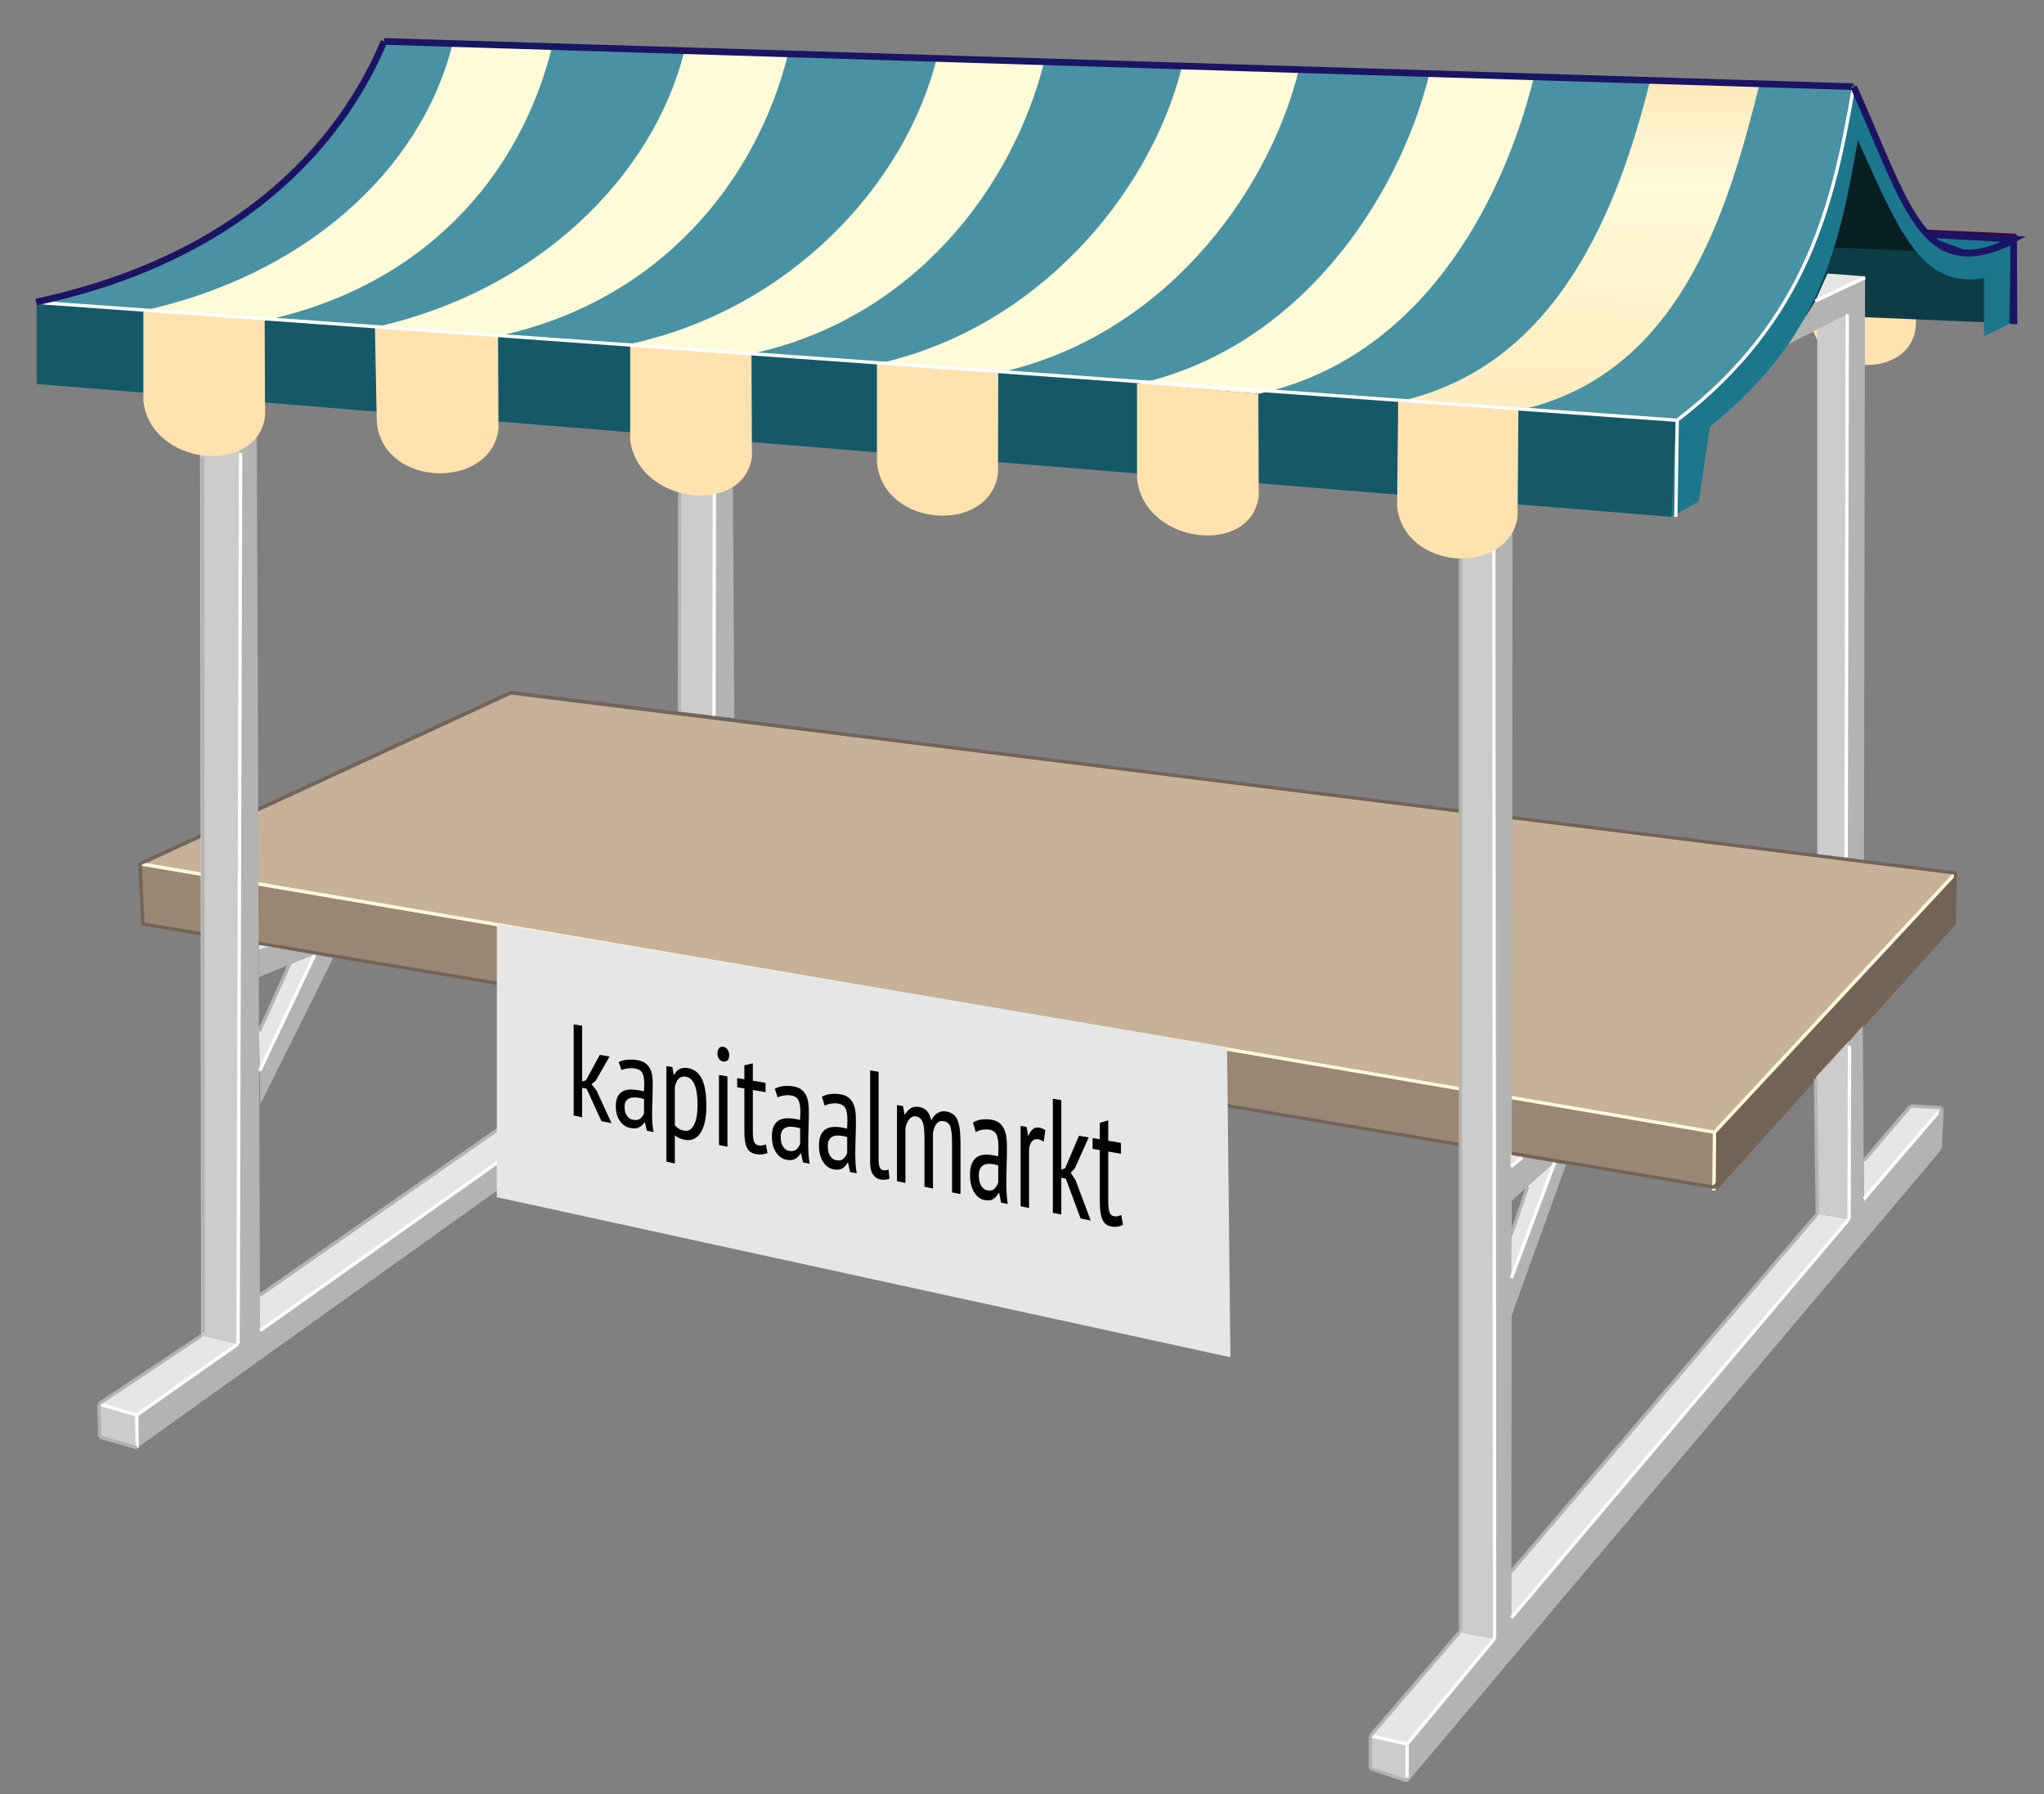 <?xml version="1.0" encoding="utf-8"?>
<!-- Generator: Adobe Illustrator 18.1.1, SVG Export Plug-In . SVG Version: 6.00 Build 0)  -->
<svg version="1.1" xmlns="http://www.w3.org/2000/svg" xmlns:xlink="http://www.w3.org/1999/xlink" x="0px" y="0px"
	 viewBox="0 0 306.5 269" enable-background="new 0 0 306.5 269" xml:space="preserve">
<rect x="0" y="0" width="306.5" height="269" fill="#808080" stroke="none"/>
<g id="Dak">
	<path fill="#FFE2AE" d="M271.525,45.333l-0.025,2.508c0.872,8.615,14.78,9.257,15.762,1.296l0.103-2.805"/>
	<polygon fill="#0E3C46" points="301.942,35.868 302,48.5 262.333,46.833 269,34.605 	"/>
	<line fill="none" stroke="#400040" stroke-miterlimit="10" x1="302.291" y1="35.542" x2="281.563" y2="34.605"/>
	<path fill="#1C778D" stroke="#1B1464" stroke-miterlimit="10" d="M286.333,35l8.166,2.939c2.067,0.136,4.49-0.508,7.443-2.071
		L286.333,35z"/>
	<path fill="#071E23" d="M277.958,13l-9.333,23.835l25.874,1.104C287.101,37.455,284.256,26.989,277.958,13z"/>
	<path fill="#4992A3" d="M277.958,13C274.973,30.397,271,48.069,251.5,63L5.418,45.289c33.164-7.117,46.843-26.304,52.165-39.077
		L277.958,13z"/>
	<polygon fill="#155969" points="5.5,45.333 251.291,63 250.686,77.5 5.5,57.575 	"/>
	<path fill="#FFFAD8" d="M39.688,48.047C63.9,42.811,78.027,26.152,82.78,7.05L67.856,6.594C63.104,25.696,45.5,41.336,21.5,46.572"
		/>
	<path fill="#FFE2AE" d="M21.5,46.5V60c1,9.875,17.121,11.459,18.246,2.334l-0.058-14.287"/>
	<path fill="#FFFAD8" d="M112.688,53.047c24.213-5.236,39.182-24.837,43.934-43.938l-16.117-0.497
		C135.751,27.714,118.5,46.336,94.5,51.572"/>
	<path fill="#FFE2AE" d="M94.5,51.5v14.25c1,9.875,17.125,11.75,18.25,2.625l-0.063-15.328"/>
	<path fill="#FFFAD8" d="M149.691,55.888c24.213-5.236,40.302-26.257,45.054-45.359l-17.507-0.54
		C172.485,29.092,155.5,49.316,131.5,54.553"/>
	<path fill="#FFE2AE" d="M131.5,54.5v14.875c1,9.875,17.023,10.707,18.148,1.582l0.043-15.069"/>
	<path fill="#FFFAD8" d="M188.688,59.047c24.213-5.236,36.556-28.299,41.308-47.401l-15.677-0.483
		c-4.753,19.102-19.818,41.173-43.818,46.41"/>
	<path fill="#FFE2AE" d="M170.5,57.5v14.25c1,9.875,17.125,11.75,18.25,2.625l-0.063-15.328"/>
	<linearGradient id="SVGID_1_" gradientUnits="userSpaceOnUse" x1="236.416" y1="65.227" x2="237.083" y2="6.893">
		<stop  offset="0" style="stop-color:#FFEABC"/>
		<stop  offset="0.645" style="stop-color:#FFFAD8"/>
		<stop  offset="0.784" style="stop-color:#FFF2CB"/>
		<stop  offset="1" style="stop-color:#FFE2AE"/>
	</linearGradient>
	<path fill="url(#SVGID_1_)" d="M227.685,61.519c24.213-5.236,31.397-29.862,36.149-48.862l-16.409-0.505
		c-4.753,19-13.768,42.835-37.768,48.071"/>
	<path fill="#FFE2AE" d="M209.656,60.223l-0.156,15.61c1,9.875,16.942,10.611,18.067,1.486l0.117-15.801"/>
	<path fill="#FFFAD8" d="M74.746,50.382c24.213-5.236,38.668-23.172,43.421-42.274L102.625,7.63
		C97.872,26.732,80.22,43.814,56.22,49.051"/>
	<path fill="#FFE2AE" d="M56.22,49.051l0.28,14.283c1,9.875,17.121,10.125,18.246,1L74.688,50.25"/>
	<line fill="none" stroke="#FFFFFF" stroke-width="0.5" stroke-miterlimit="10" x1="5.5" y1="45.333" x2="251.291" y2="63"/>
	<line fill="none" stroke="#1B1464" stroke-miterlimit="10" x1="57.583" y1="6.211" x2="277.958" y2="13"/>
	<path fill="none" stroke="#1B1464" stroke-miterlimit="10" d="M5.418,45.289c33.164-7.117,46.843-26.304,52.165-39.077"/>
	<path fill="#1C778D" d="M301.242,48.606l-3.742,1.81V50.5v-9l0.317,0.136C288.25,43.5,284.881,34.989,278.583,21
		c-2.985,17.397-6.187,30.008-22.187,43l-1.656,11.166L250.64,77.5l0.837-14.5c19.5-14.931,23.484-32.603,26.47-50
		c6.298,13.989,9.148,24.455,16.547,24.939c2.067,0.136,4.493-0.508,7.446-2.071l-0.382,0.106L301.242,48.606z"/>
	<path fill="none" stroke="#FFFFFF" stroke-width="0.5" stroke-miterlimit="10" d="M277.958,13C274.973,30.397,271,48.069,251.5,63
		l-0.209,14.5"/>
	<path fill="none" stroke="#1B1464" stroke-miterlimit="10" d="M301.992,48.606l-0.058-12.632l0,0
		c-2.953,1.563-5.368,2.101-7.436,1.965c-7.398-0.484-10.243-10.951-16.541-24.939"/>
</g>
<g id="Layer_2">
	<g id="XMLID_3_">
		<g>
			<polygon fill="#E6E6E6" points="279.68,41.44 279.67,41.62 272.15,45.22 272.21,45.12 274.04,41.01 			"/>
			<polygon fill="#B3B3B3" points="272.5,49.41 268.25,51.58 272.15,45.22 279.67,41.62 279.5,131 276.99,130.58 277,130.5 
				277,47.12 			"/>
			<polygon fill="#CCCCCC" points="277,47.12 277,130.5 276.99,130.58 272.5,129.83 272.5,49.41 			"/>
		</g>
		<g>
		</g>
	</g>
	<path fill="none" stroke="#000000" stroke-miterlimit="10" d="M282.145,47.498"/>
	<g id="XMLID_1_">
		<g>
			<polygon fill="#C7B299" points="293.542,130.983 293.292,131.253 293.292,130.953 			"/>
			<polygon fill="#736357" points="293.292,131.253 293.292,138.583 257.292,178.583 257.292,178.083 257.292,169.823 
				257.382,169.843 			"/>
			<polygon fill="#C7B299" points="257.292,169.823 21.292,129.883 21.292,129.733 76.632,104.173 293.292,130.953 293.292,131.253 
				257.382,169.843 			"/>
			<polygon fill="#998675" points="257.292,169.823 257.292,178.083 21.292,138.583 21.292,129.883 			"/>
			<polygon fill="#C7B299" points="21.292,129.733 21.292,129.883 21.052,129.843 			"/>
		</g>
		<g>
		</g>
	</g>
	<line fill="none" stroke="#FFFAD8" stroke-width="0.5" stroke-miterlimit="10" x1="257" y1="178.5" x2="257.087" y2="169.762"/>
	<polyline fill="none" stroke="#FFFAD8" stroke-width="0.5" stroke-miterlimit="10" points="293.247,130.901 257.087,169.762 
		21,129.5 	"/>
	<polygon fill="none" stroke="#736357" stroke-width="0.5" stroke-miterlimit="10" points="293.247,130.901 293,138.25 257,178 
		21.417,138.542 21,129.5 76.58,103.83 	"/>
	<path fill="none" stroke="#000000" stroke-miterlimit="10" d="M291,164"/>
	<path fill="none" stroke="#000000" stroke-miterlimit="10" d="M282,175.762"/>
	<g id="XMLID_2_">
		<g>
			<polygon fill="#E6E6E6" points="291.06,166.07 291.04,166.46 279.5,180.25 279.46,174 279.5,174 286.5,165.83 			"/>
			<polygon fill="#B3B3B3" points="291.04,166.46 291,172.5 211.08,267.17 211,261.5 210.79,261.45 224.13,245.67 224.12,245.67 
				223.83,81.42 224.08,81.42 226.81,78 226.63,235.49 226.62,242.58 226.69,242.64 277.27,182.76 277.25,182.75 277.25,156.17 
				279.33,153.79 279.46,174 279.5,180.25 			"/>
			<polygon fill="#E6E6E6" points="277.27,182.76 226.69,242.64 226.62,242.58 226.63,235.49 226.74,235.49 272.58,182.06 
				272.59,182.01 			"/>
			<polygon fill="#CCCCCC" points="277.27,182.76 272.59,182.01 272.5,182 272.29,161.5 277.25,156.08 277.25,156.17 277.25,182.75 
							"/>
			<polygon fill="#E6E6E6" points="218.83,244.74 218.83,244.72 224.12,245.67 224.13,245.67 210.79,261.45 205.5,260.25 
				218.81,244.74 			"/>
			<polygon fill="#CCCCCC" points="223.83,81.42 224.12,245.67 218.83,244.72 219.17,81.17 223.83,81.33 			"/>
			<polygon fill="#CCCCCC" points="210.79,261.45 211,261.5 211.08,267.17 205.5,265.17 205.5,260.25 			"/>
		</g>
		<g>
		</g>
	</g>
	
		<line fill="none" stroke="#FFFFFF" stroke-width="0.5" stroke-miterlimit="10" x1="277.27" y1="182.76" x2="277.334" y2="156.833"/>
	<line fill="none" stroke="#B3B3B3" stroke-width="0.5" stroke-miterlimit="10" x1="219" y1="244.5" x2="219" y2="80.5"/>
	<line fill="none" stroke="#FFFFFF" stroke-width="0.5" stroke-miterlimit="10" x1="224.12" y1="245.67" x2="224" y2="81.834"/>
	<path fill="#FFE2AE" d="M215.25,76l-5.75-0.166c1,9.875,16.942,10.611,18.067,1.486l-11.234-2.779"/>
	<line fill="none" stroke="#FFFFFF" stroke-width="0.5" stroke-miterlimit="10" x1="211" y1="261.5" x2="224.13" y2="245.67"/>
	<line fill="none" stroke="#FFFFFF" stroke-width="0.5" stroke-miterlimit="10" x1="211" y1="266.5" x2="211" y2="261.5"/>
	<line fill="none" stroke="#FFFFFF" stroke-width="0.5" stroke-miterlimit="10" x1="205.5" y1="260.25" x2="211" y2="261.5"/>
	<line fill="none" stroke="#FFFFFF" stroke-width="0.5" stroke-miterlimit="10" x1="226.62" y1="242.58" x2="277.27" y2="182.76"/>
	
		<line fill="none" stroke="#FFFFFF" stroke-width="0.5" stroke-miterlimit="10" x1="279.501" y1="179.75" x2="290.585" y2="166.833"/>
	<line fill="none" stroke="#000000" stroke-miterlimit="10" x1="303.5" y1="63" x2="303.5" y2="63"/>
	<line fill="none" stroke="#B3B3B3" stroke-width="0.5" stroke-miterlimit="10" x1="205.5" y1="265.17" x2="205.5" y2="260.25"/>
	<line fill="none" stroke="#B3B3B3" stroke-width="0.5" stroke-miterlimit="10" x1="210.917" y1="267" x2="205.5" y2="265.17"/>
	<line fill="none" stroke="#B3B3B3" stroke-width="0.5" stroke-miterlimit="10" x1="205.5" y1="260.25" x2="218.83" y2="244.75"/>
	<line fill="none" stroke="#B3B3B3" stroke-width="0.5" stroke-miterlimit="10" x1="226.5" y1="235.75" x2="272.5" y2="182"/>
	<line fill="none" stroke="#B3B3B3" stroke-width="0.5" stroke-miterlimit="10" x1="279.5" y1="174" x2="286.5" y2="165.83"/>
	<line fill="none" stroke="#B3B3B3" stroke-width="0.5" stroke-miterlimit="10" x1="286.5" y1="165.83" x2="291.21" y2="166.08"/>
	<line fill="none" stroke="#B3B3B3" stroke-width="0.5" stroke-miterlimit="10" x1="291.21" y1="166.08" x2="290.938" y2="172.25"/>
	<line fill="none" stroke="#B3B3B3" stroke-width="0.5" stroke-miterlimit="10" x1="272.5" y1="182" x2="272.25" y2="161.75"/>
	<path fill="none" stroke="#B3B3B3" stroke-width="0.5" stroke-miterlimit="10" d="M272.375,128"/>
	<g id="XMLID_4_">
		<g>
			<polygon fill="#B3B3B3" points="20.52,212.15 35.7,201.5 36,63.83 38.5,62.67 38.98,194.17 39,199.5 104.94,152.81 
				104.95,152.76 109.5,153.5 20.58,217.08 20.5,212.17 			"/>
			<polygon fill="#E6E6E6" points="104.95,152.76 104.94,152.81 39,199.5 38.98,194.17 39,194.17 99.71,151.91 			"/>
			<polygon fill="#CCCCCC" points="36,63.83 35.7,201.5 30.22,200.25 30.17,200.17 30,64.17 			"/>
			<polygon fill="#E6E6E6" points="35.7,201.5 20.52,212.15 14.83,210.5 30.22,200.25 			"/>
			<polygon fill="#CCCCCC" points="20.5,212.17 20.58,217.08 20.46,217.21 14.96,215.46 14.83,210.5 20.52,212.15 			"/>
		</g>
		<g>
		</g>
	</g>
	<path fill="#FFE2AE" d="M25.75,58.125L21.5,60c1,9.875,17.121,11.459,18.246,2.334L32.5,57.375"/>
	<g id="XMLID_5_">
		<g>
			<polygon fill="#B3B3B3" points="109.88,71.69 110.12,107.69 107.06,107.32 107.06,107.31 107,72.5 			"/>
			<polygon fill="#CCCCCC" points="107.06,107.31 107.06,107.32 101.88,106.69 101.81,71.17 107,72.5 			"/>
		</g>
		<g>
		</g>
	</g>
	<line fill="none" stroke="#FFFFFF" stroke-width="0.5" stroke-miterlimit="10" x1="107.06" y1="107.31" x2="107.125" y2="73.813"/>
	<path fill="#FFE2AE" d="M96.25,57l-1.75,8.75c1,9.875,17.125,11.75,18.25,2.625l-5.25-12"/>
	<line fill="none" stroke="#FFFFFF" stroke-width="0.5" stroke-miterlimit="10" x1="20.58" y1="217.08" x2="20.5" y2="212.17"/>
	<line fill="none" stroke="#FFFFFF" stroke-width="0.5" stroke-miterlimit="10" x1="20.5" y1="212.17" x2="35.7" y2="201.5"/>
	<line fill="none" stroke="#FFFFFF" stroke-width="0.5" stroke-miterlimit="10" x1="20.5" y1="212.17" x2="14.83" y2="210.5"/>
	<line fill="none" stroke="#FFFFFF" stroke-width="0.5" stroke-miterlimit="10" x1="39" y1="199.5" x2="104.94" y2="152.81"/>
	<line fill="none" stroke="#FFFFFF" stroke-width="0.5" stroke-miterlimit="10" x1="35.7" y1="201.5" x2="36.083" y2="67.917"/>
	
		<line fill="none" stroke="#FFFFFF" stroke-width="0.5" stroke-miterlimit="10" x1="272.208" y1="45.125" x2="279.667" y2="41.625"/>
	<line fill="none" stroke="#FFFFFF" stroke-width="0.5" stroke-miterlimit="10" x1="276.833" y1="128.5" x2="277" y2="47.12"/>
	<line fill="none" stroke="#B3B3B3" stroke-width="0.5" stroke-miterlimit="10" x1="20.58" y1="217.08" x2="14.96" y2="215.46"/>
	<line fill="none" stroke="#B3B3B3" stroke-width="0.5" stroke-miterlimit="10" x1="14.96" y1="215.46" x2="14.83" y2="210.5"/>
	<line fill="none" stroke="#B3B3B3" stroke-width="0.5" stroke-miterlimit="10" x1="14.83" y1="210.5" x2="30.22" y2="200.25"/>
	<line fill="none" stroke="#B3B3B3" stroke-width="0.5" stroke-miterlimit="10" x1="30.5" y1="199.833" x2="30.375" y2="68.5"/>
	<line fill="none" stroke="#B3B3B3" stroke-width="0.5" stroke-miterlimit="10" x1="39" y1="194.17" x2="99.75" y2="151.88"/>
	<line fill="none" stroke="#B3B3B3" stroke-width="0.5" stroke-miterlimit="10" x1="101.88" y1="106.69" x2="101.917" y2="74"/>
	<g id="XMLID_6_">
		<g>
			<polygon fill="#B3B3B3" points="49.96,143.62 39.04,165.58 38.94,160.53 47.26,143.14 			"/>
			<polygon fill="#E6E6E6" points="47.26,143.14 38.94,160.53 38.83,154.62 38.88,154.62 43.64,144.52 47.07,143.11 			"/>
			<polygon fill="#B3B3B3" points="43.64,144.52 38.84,146.5 38.81,142.45 38.83,142.44 40.29,141.91 40.42,141.92 40.57,141.95 
				47.07,143.11 			"/>
			<polygon fill="#E6E6E6" points="40.29,141.91 38.83,142.44 38.81,141.69 			"/>
		</g>
		<g>
		</g>
	</g>
	<line fill="none" stroke="#FFFFFF" stroke-width="0.5" stroke-miterlimit="10" x1="38.92" y1="160.58" x2="47.188" y2="143.188"/>
	<line fill="none" stroke="#B3B3B3" stroke-width="0.5" stroke-miterlimit="10" x1="38.88" y1="154.62" x2="43.438" y2="144.563"/>
	<g id="XMLID_7_">
		<g>
			<polygon fill="#B3B3B3" points="234.83,174.599 226.58,197.499 226.62,191.469 233.16,174.319 			"/>
			<polygon fill="#E6E6E6" points="233.04,174.289 233.16,174.319 226.62,191.469 226.67,185.429 229.14,177.819 			"/>
			<polygon fill="#B3B3B3" points="229.14,177.819 226.64,180.079 226.58,175.079 228.39,173.499 233.04,174.289 			"/>
			<polygon fill="#E6E6E6" points="226.58,175.079 226.49,173.169 228.39,173.499 			"/>
		</g>
		<g>
		</g>
	</g>
	
		<line fill="none" stroke="#FFFFFF" stroke-width="0.5" stroke-miterlimit="10" x1="226.625" y1="191.625" x2="233.125" y2="174.313"/>
	
		<line fill="none" stroke="#FFFFFF" stroke-width="0.5" stroke-miterlimit="10" x1="226.58" y1="174.889" x2="228.25" y2="173.563"/>
	
		<line fill="none" stroke="#B3B3B3" stroke-width="0.5" stroke-miterlimit="10" x1="226.688" y1="184.875" x2="229.063" y2="177.938"/>
	<polygon fill="#E6E6E6" points="74.5,138.5 74.5,179.5 184.5,203.5 184,157 	"/>
	<g>
		<g>
			<path d="M87.963,163.231l-0.671-0.126v4.412l-1.27-0.258v-13.663l1.27,0.197v8.352l0.582-0.168l2.064-3.816l1.464,0.247
				l-2.082,3.637l-0.617,0.518l0.723,0.904l2.276,4.945l-1.517-0.308L87.963,163.231z"/>
			<path d="M92.778,159.24c0.341-0.182,0.756-0.298,1.244-0.349c0.488-0.052,1.002-0.033,1.543,0.058
				c0.494,0.083,0.891,0.235,1.191,0.455c0.3,0.219,0.535,0.49,0.706,0.809c0.17,0.321,0.282,0.672,0.335,1.053
				c0.053,0.382,0.079,0.777,0.079,1.184c0,0.813-0.015,1.603-0.045,2.37c-0.031,0.767-0.046,1.496-0.046,2.186
				c0,0.516,0.015,0.997,0.046,1.442c0.03,0.447,0.086,0.875,0.169,1.285l-0.994-0.202l-0.308-1.258l-0.07-0.014
				c-0.175,0.315-0.432,0.568-0.77,0.755c-0.339,0.186-0.794,0.221-1.366,0.105c-0.631-0.128-1.147-0.483-1.55-1.064
				c-0.402-0.581-0.604-1.308-0.604-2.187c0-0.572,0.085-1.035,0.254-1.388c0.169-0.354,0.408-0.623,0.717-0.806
				c0.309-0.183,0.676-0.286,1.102-0.308c0.426-0.021,0.901,0.015,1.426,0.112c0.116,0.021,0.233,0.043,0.349,0.064
				c0.117,0.021,0.239,0.051,0.368,0.087c0.034-0.412,0.052-0.78,0.052-1.103c0-0.77-0.099-1.326-0.297-1.671
				c-0.198-0.345-0.559-0.562-1.083-0.653c-0.327-0.056-0.682-0.06-1.066-0.013c-0.385,0.047-0.705,0.135-0.962,0.263L92.778,159.24
				z M96.571,164.786c-0.116-0.035-0.233-0.066-0.349-0.095s-0.233-0.053-0.348-0.075c-0.279-0.052-0.553-0.077-0.82-0.073
				c-0.268,0.003-0.506,0.052-0.714,0.148c-0.209,0.094-0.375,0.243-0.497,0.448c-0.122,0.203-0.183,0.48-0.183,0.826
				c0,0.535,0.113,0.971,0.34,1.31c0.227,0.339,0.52,0.546,0.88,0.618c0.488,0.097,0.865,0.037,1.133-0.179
				c0.268-0.216,0.453-0.478,0.558-0.781V164.786z"/>
			<path d="M99.924,159.847l0.9,0.152l0.194,1.142l0.071,0.012c0.435-0.831,1.117-1.168,2.046-1.012
				c0.929,0.156,1.626,0.682,2.091,1.581c0.464,0.901,0.696,2.284,0.696,4.15c0,0.877-0.076,1.652-0.229,2.325
				c-0.153,0.672-0.37,1.228-0.652,1.665c-0.282,0.436-0.626,0.741-1.032,0.915c-0.405,0.174-0.855,0.209-1.349,0.109
				c-0.341-0.07-0.612-0.149-0.812-0.237c-0.2-0.09-0.418-0.233-0.653-0.431v4.234l-1.27-0.275V159.847z M101.193,168.715
				c0.164,0.197,0.35,0.365,0.556,0.502c0.205,0.137,0.479,0.239,0.82,0.307c0.623,0.124,1.117-0.15,1.482-0.825
				c0.364-0.677,0.547-1.708,0.547-3.095c0-0.581-0.033-1.114-0.097-1.597c-0.065-0.483-0.167-0.907-0.309-1.271
				c-0.141-0.364-0.321-0.658-0.538-0.882c-0.218-0.224-0.485-0.363-0.803-0.417c-0.858-0.148-1.411,0.366-1.658,1.544V168.715z"/>
			<path d="M107.579,157.949c0-0.335,0.079-0.597,0.238-0.781c0.159-0.186,0.367-0.258,0.626-0.218
				c0.258,0.04,0.473,0.175,0.644,0.406c0.17,0.23,0.256,0.521,0.256,0.873c0,0.337-0.086,0.589-0.256,0.751
				c-0.17,0.162-0.385,0.222-0.644,0.18c-0.259-0.042-0.468-0.174-0.626-0.396C107.659,158.543,107.579,158.271,107.579,157.949z
				 M107.809,161.178l1.27,0.214v10.547l-1.27-0.258V161.178z"/>
			<path d="M110.543,161.64l1.076,0.182v-2.105l1.27-0.286v2.605l1.906,0.322v1.397l-1.906-0.33v6.364
				c0,0.627,0.062,1.091,0.185,1.392c0.124,0.303,0.327,0.482,0.609,0.539c0.235,0.047,0.438,0.054,0.609,0.024
				c0.17-0.03,0.356-0.076,0.556-0.137l0.247,1.276c-0.258,0.105-0.544,0.172-0.855,0.203c-0.312,0.029-0.638,0.009-0.979-0.06
				c-0.588-0.12-1.009-0.438-1.262-0.949c-0.253-0.513-0.379-1.285-0.379-2.321v-6.55l-1.076-0.186V161.64z"/>
			<path d="M116.188,163.241c0.341-0.201,0.756-0.333,1.244-0.393c0.488-0.063,1.002-0.049,1.543,0.042
				c0.494,0.083,0.891,0.241,1.191,0.475c0.3,0.232,0.535,0.521,0.706,0.863c0.17,0.344,0.282,0.721,0.335,1.131
				c0.053,0.412,0.079,0.837,0.079,1.276c0,0.876-0.015,1.729-0.045,2.557c-0.031,0.828-0.046,1.614-0.046,2.359
				c0,0.557,0.015,1.075,0.046,1.555c0.03,0.482,0.086,0.943,0.169,1.383l-0.994-0.202l-0.308-1.352l-0.07-0.014
				c-0.175,0.343-0.432,0.62-0.77,0.827c-0.339,0.206-0.794,0.252-1.366,0.135c-0.631-0.128-1.147-0.503-1.55-1.124
				c-0.402-0.621-0.604-1.404-0.604-2.352c0-0.618,0.085-1.119,0.254-1.503c0.169-0.385,0.408-0.679,0.717-0.881
				c0.309-0.202,0.676-0.319,1.102-0.349c0.426-0.029,0.901,0.003,1.426,0.1c0.116,0.021,0.233,0.043,0.349,0.064
				c0.117,0.021,0.239,0.052,0.368,0.089c0.034-0.445,0.052-0.842,0.052-1.191c0-0.83-0.099-1.43-0.297-1.799
				c-0.198-0.369-0.559-0.599-1.083-0.689c-0.327-0.056-0.682-0.056-1.066,0c-0.385,0.056-0.705,0.155-0.962,0.298L116.188,163.241z
				 M119.981,169.174c-0.116-0.035-0.233-0.068-0.349-0.097s-0.233-0.054-0.348-0.076c-0.279-0.052-0.553-0.075-0.82-0.067
				c-0.268,0.007-0.506,0.064-0.714,0.17c-0.209,0.104-0.375,0.268-0.497,0.491c-0.122,0.221-0.183,0.521-0.183,0.895
				c0,0.578,0.113,1.047,0.34,1.409c0.227,0.362,0.52,0.581,0.88,0.653c0.488,0.097,0.865,0.026,1.133-0.211
				c0.268-0.238,0.453-0.523,0.558-0.851V169.174z"/>
			<path d="M123.245,164.447c0.341-0.207,0.756-0.343,1.244-0.407c0.488-0.066,1.002-0.054,1.543,0.037
				c0.494,0.083,0.891,0.243,1.191,0.481c0.3,0.236,0.535,0.531,0.706,0.88c0.17,0.351,0.282,0.736,0.335,1.155
				c0.053,0.42,0.079,0.855,0.079,1.304c0,0.896-0.015,1.767-0.045,2.613c-0.031,0.846-0.046,1.65-0.046,2.411
				c0,0.569,0.015,1.098,0.046,1.589c0.03,0.492,0.086,0.963,0.169,1.413l-0.994-0.202l-0.308-1.38l-0.07-0.014
				c-0.175,0.351-0.432,0.636-0.77,0.849c-0.339,0.212-0.794,0.261-1.366,0.145c-0.631-0.128-1.147-0.509-1.55-1.142
				c-0.402-0.633-0.604-1.432-0.604-2.402c0-0.632,0.085-1.144,0.254-1.538c0.169-0.394,0.408-0.696,0.717-0.903
				c0.309-0.208,0.676-0.329,1.102-0.361c0.426-0.032,0.901,0,1.426,0.096c0.116,0.021,0.233,0.043,0.349,0.064
				c0.117,0.021,0.239,0.052,0.368,0.089c0.034-0.455,0.052-0.861,0.052-1.217c0-0.849-0.099-1.461-0.297-1.838
				c-0.198-0.377-0.559-0.61-1.083-0.701c-0.327-0.056-0.682-0.054-1.066,0.004c-0.385,0.058-0.705,0.162-0.962,0.308
				L123.245,164.447z M127.038,170.496c-0.116-0.036-0.233-0.068-0.349-0.098s-0.233-0.054-0.348-0.076
				c-0.279-0.052-0.553-0.074-0.82-0.065c-0.268,0.009-0.506,0.068-0.714,0.177c-0.209,0.107-0.375,0.275-0.497,0.504
				c-0.122,0.227-0.183,0.533-0.183,0.916c0,0.591,0.113,1.07,0.34,1.439c0.227,0.369,0.52,0.592,0.88,0.663
				c0.488,0.097,0.865,0.023,1.133-0.221c0.268-0.244,0.453-0.536,0.558-0.872V170.496z"/>
			<path d="M131.748,173.848c0,0.529,0.056,0.916,0.168,1.166c0.111,0.248,0.267,0.393,0.468,0.433
				c0.247,0.049,0.535,0.023,0.864-0.078l0.123,1.345c-0.153,0.09-0.367,0.144-0.644,0.164c-0.277,0.02-0.527,0.007-0.75-0.039
				c-0.447-0.091-0.808-0.343-1.085-0.752c-0.277-0.41-0.415-1.058-0.415-1.945v-13.647l1.27,0.197V173.848z"/>
			<path d="M138.628,177.939v-6.865c0-0.616-0.015-1.146-0.044-1.591c-0.03-0.444-0.091-0.812-0.185-1.106
				c-0.094-0.294-0.223-0.52-0.388-0.679c-0.165-0.159-0.382-0.262-0.652-0.309c-0.401-0.069-0.738,0.076-1.015,0.434
				c-0.276,0.357-0.468,0.785-0.573,1.286v8.251l-1.27-0.258v-11.416l0.9,0.152l0.229,1.253l0.053,0.009
				c0.247-0.4,0.541-0.71,0.882-0.928c0.341-0.218,0.776-0.283,1.306-0.194c0.447,0.075,0.814,0.264,1.103,0.568
				c0.288,0.302,0.514,0.793,0.679,1.47c0.212-0.504,0.514-0.878,0.908-1.12c0.394-0.243,0.826-0.327,1.297-0.247
				c0.388,0.065,0.72,0.188,0.997,0.367c0.276,0.179,0.5,0.45,0.67,0.816c0.17,0.366,0.297,0.833,0.38,1.403
				c0.082,0.57,0.124,1.278,0.124,2.123v7.679l-1.271-0.258v-7.44c0-1.013-0.073-1.782-0.22-2.307
				c-0.147-0.525-0.485-0.832-1.015-0.924c-0.447-0.077-0.802,0.043-1.067,0.362c-0.265,0.317-0.45,0.776-0.556,1.376v8.352
				L138.628,177.939z"/>
			<path d="M145.895,168.317c0.341-0.225,0.756-0.376,1.244-0.45c0.488-0.076,1.002-0.069,1.543,0.022
				c0.494,0.083,0.891,0.25,1.191,0.5c0.3,0.249,0.535,0.561,0.706,0.932c0.17,0.373,0.282,0.783,0.335,1.23
				c0.053,0.449,0.079,0.913,0.079,1.393c0,0.958-0.015,1.889-0.045,2.794c-0.031,0.905-0.046,1.764-0.046,2.578
				c0,0.608,0.015,1.174,0.046,1.698c0.03,0.526,0.086,1.028,0.169,1.508l-0.994-0.202l-0.308-1.472l-0.07-0.014
				c-0.175,0.378-0.432,0.686-0.77,0.918c-0.339,0.232-0.794,0.29-1.366,0.174c-0.631-0.128-1.147-0.529-1.55-1.2
				c-0.402-0.672-0.604-1.524-0.604-2.562c0-0.676,0.085-1.226,0.254-1.649c0.169-0.424,0.408-0.75,0.717-0.976
				c0.309-0.227,0.676-0.36,1.102-0.401c0.426-0.039,0.901-0.012,1.426,0.085c0.116,0.021,0.233,0.043,0.349,0.064
				c0.117,0.021,0.239,0.052,0.368,0.091c0.034-0.487,0.052-0.921,0.052-1.303c0-0.908-0.099-1.561-0.297-1.962
				c-0.198-0.4-0.559-0.646-1.083-0.736c-0.327-0.056-0.682-0.05-1.066,0.018c-0.385,0.067-0.705,0.181-0.962,0.341L145.895,168.317
				z M149.689,174.742c-0.116-0.037-0.233-0.07-0.349-0.1c-0.116-0.03-0.233-0.055-0.348-0.077c-0.279-0.052-0.553-0.072-0.82-0.059
				c-0.268,0.013-0.506,0.079-0.714,0.199c-0.209,0.118-0.375,0.299-0.497,0.546c-0.122,0.244-0.183,0.573-0.183,0.982
				c0,0.632,0.113,1.143,0.34,1.535c0.227,0.392,0.52,0.626,0.88,0.698c0.488,0.097,0.865,0.013,1.133-0.252
				c0.268-0.265,0.453-0.579,0.558-0.94V174.742z"/>
			<path d="M153.041,168.816l0.9,0.152l0.229,1.32l0.053,0.009c0.164-0.439,0.379-0.77,0.644-0.991
				c0.265-0.222,0.585-0.302,0.962-0.239c0.27,0.045,0.576,0.17,0.917,0.373l-0.247,1.736c-0.306-0.199-0.576-0.319-0.812-0.36
				c-0.377-0.065-0.682,0.031-0.917,0.289c-0.236,0.258-0.388,0.629-0.459,1.116v8.901l-1.27-0.258V168.816z"/>
			<path d="M159.815,176.713l-0.671-0.126v5.517l-1.27-0.258v-17.1l1.27,0.197v10.444l0.582-0.237l2.064-4.857l1.464,0.247
				l-2.082,4.629l-0.617,0.675l0.723,1.095l2.276,6.06l-1.517-0.308L159.815,176.713z"/>
			<path d="M163.836,170.638l1.076,0.182v-2.466l1.27-0.37v3.05l1.906,0.322v1.634l-1.906-0.33v7.449
				c0,0.734,0.062,1.275,0.185,1.623c0.124,0.351,0.327,0.554,0.609,0.61c0.235,0.047,0.438,0.049,0.609,0.008
				c0.17-0.041,0.356-0.101,0.556-0.179l0.247,1.484c-0.258,0.132-0.544,0.219-0.855,0.266c-0.312,0.045-0.638,0.033-0.979-0.037
				c-0.588-0.12-1.009-0.477-1.262-1.068c-0.253-0.592-0.379-1.493-0.379-2.705v-7.671l-1.076-0.186V170.638z"/>
		</g>
	</g>
</g>
</svg>
